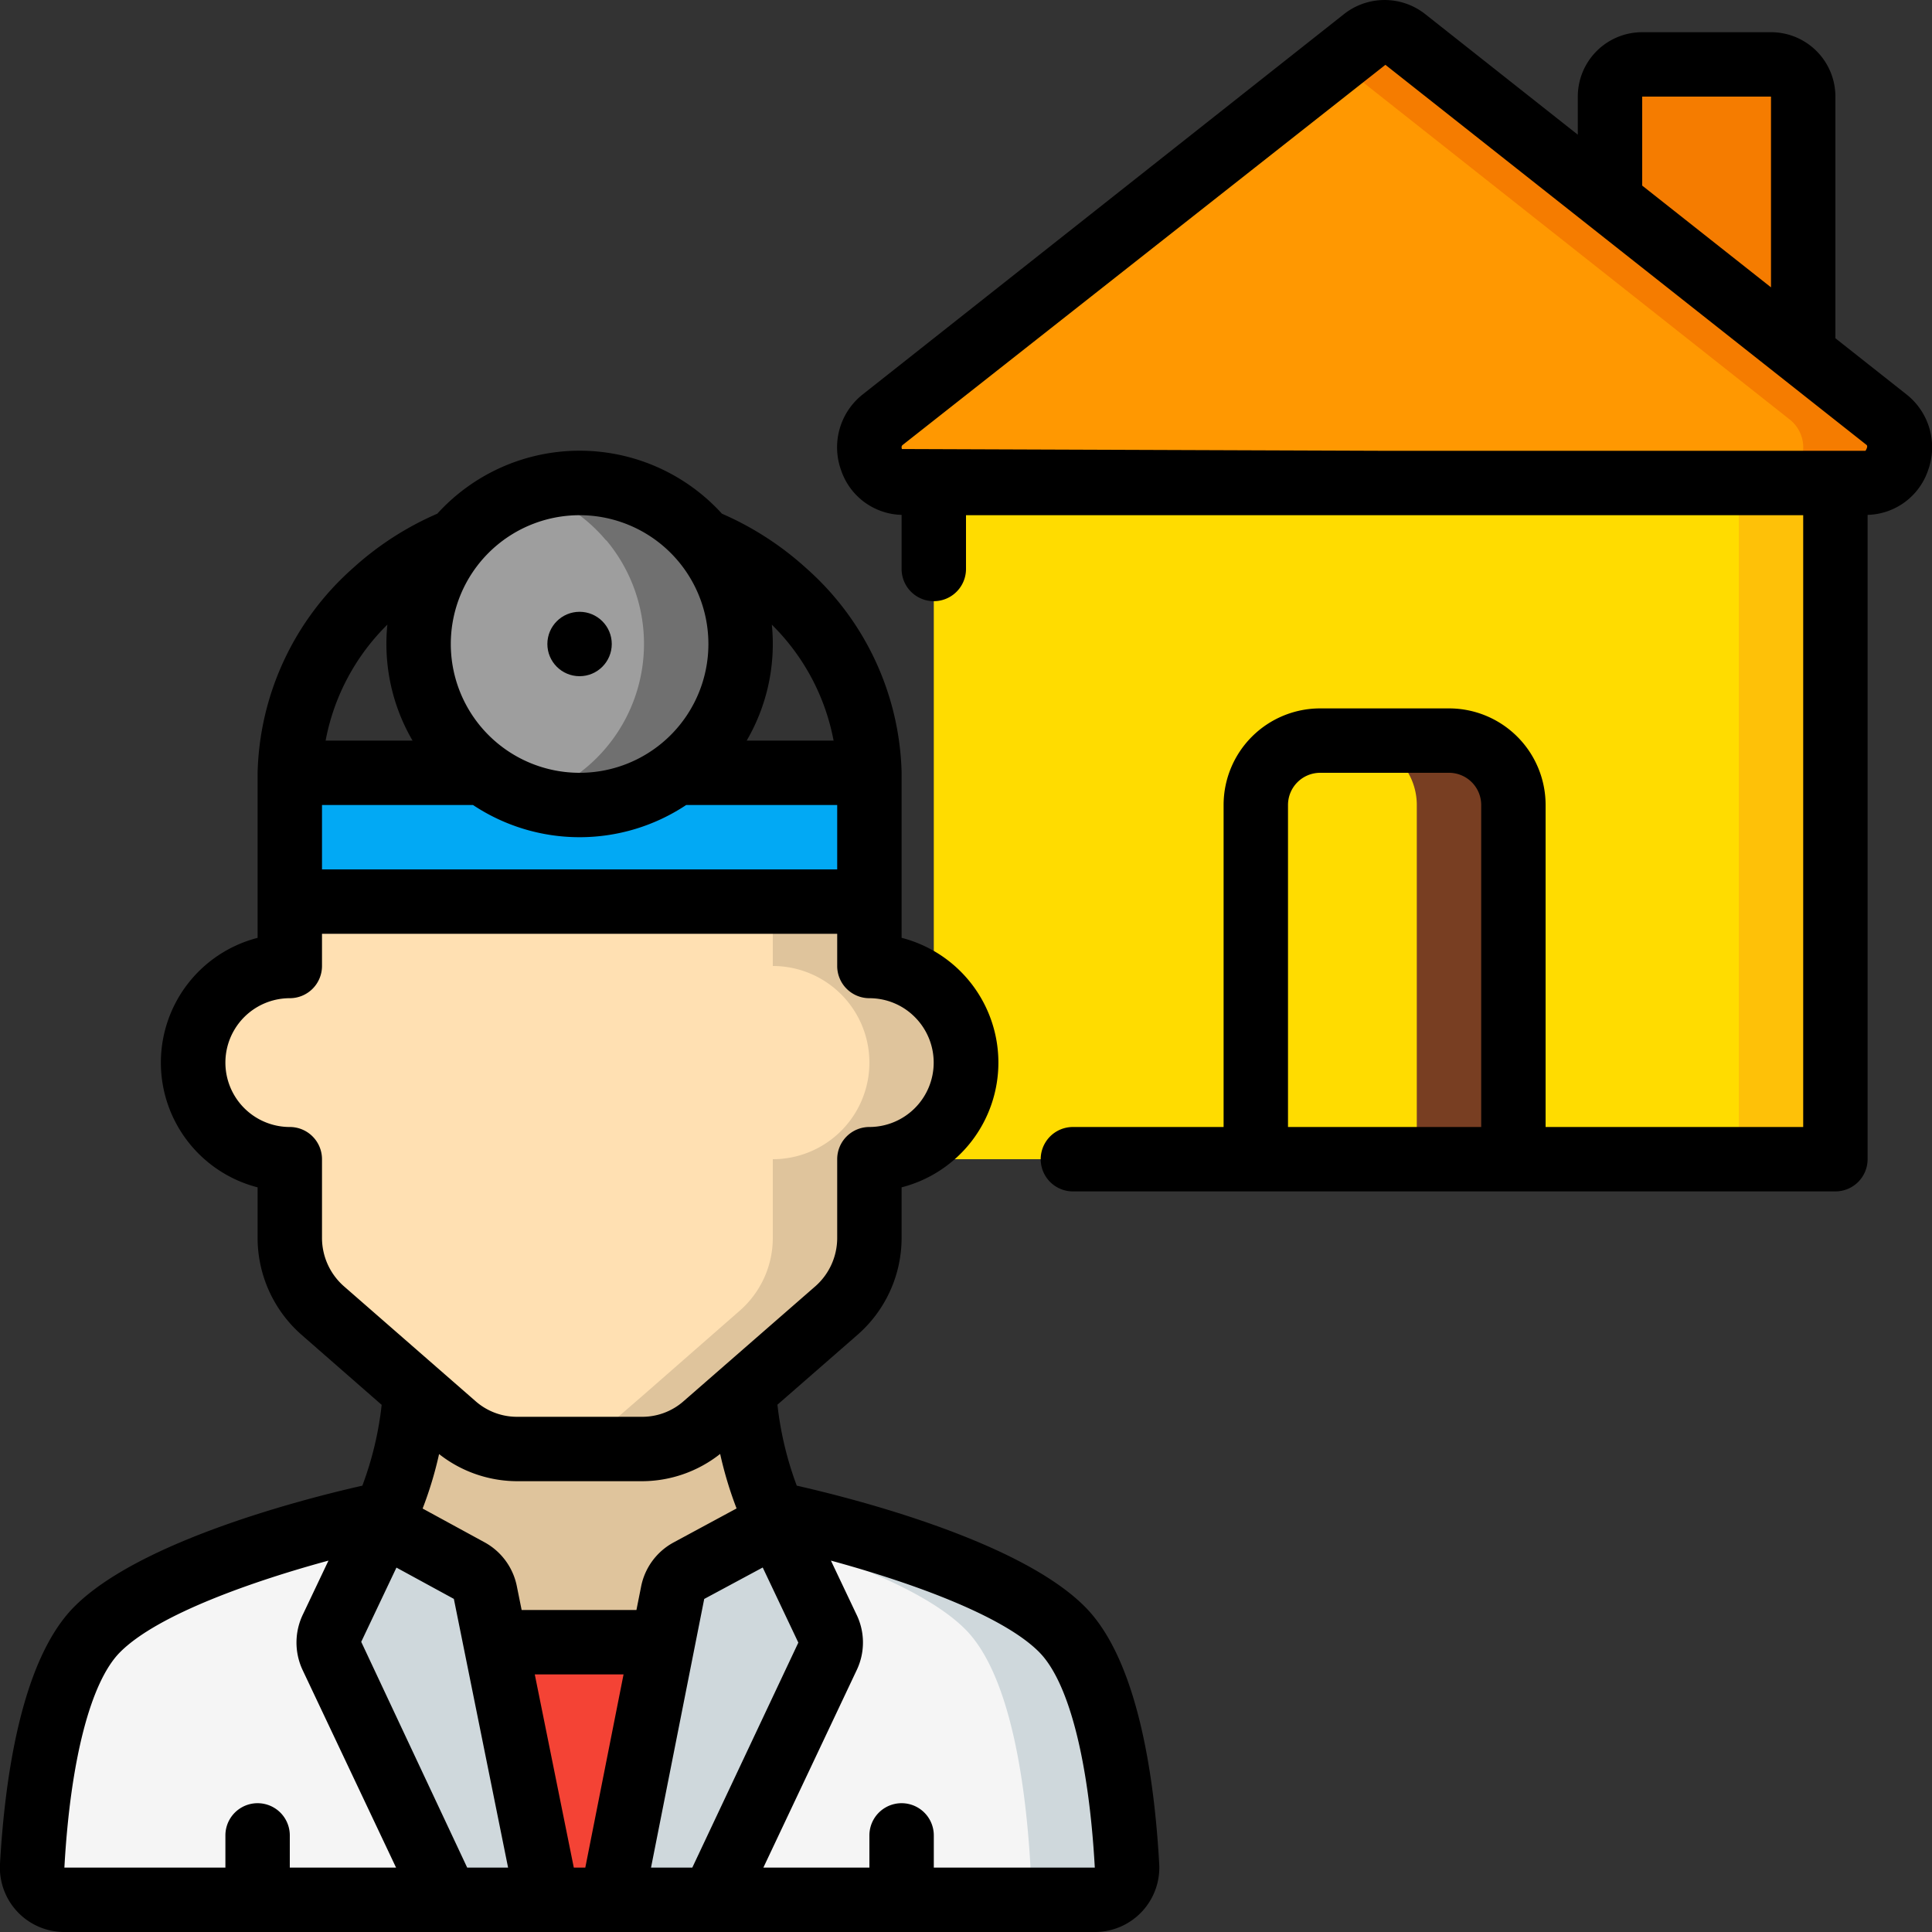 <svg xmlns="http://www.w3.org/2000/svg" version="1.1" xmlns:xlink="http://www.w3.org/1999/xlink" xmlns:svgjs="http://svgjs.com/svgjs" width="512" height="512" x="0" y="0" viewBox="0 0 60 60" style="enable-background:new 0 0 512 512" xml:space="preserve" class=""><rect x="0" y="0" width="60" height="60" fill="#333333" stroke="none"/><g><g fill="none" fill-rule="nonzero"><g transform="translate(0 1)"><path fill="#ffdc00" d="M29 14h28v21H29z" data-original="#ffdc00"></path><path fill="#fec108" d="M54 14h3v21h-3z" data-original="#fec108"></path><path fill="#ff9801" d="M43 14h14.935a1.105 1.105 0 0 0 .646-1.972L43.646.226a1.037 1.037 0 0 0-1.292 0l-14.935 11.8A1.105 1.105 0 0 0 28.065 14z" data-original="#ff9801"></path><path fill="#f57c00" d="M58.581 12.028 43.646.226a1.037 1.037 0 0 0-1.292 0L41.5.9l14.081 11.128A1.105 1.105 0 0 1 54.935 14h3a1.105 1.105 0 0 0 .646-1.972z" data-original="#f57c00"></path><path fill="#f57c00" d="M50 5.25V2a1 1 0 0 1 1-1h4a1 1 0 0 1 1 1v7.99" data-original="#f57c00"></path><path fill="#783e22" d="M45 22h-3a2 2 0 0 1 2 2v11h3V24a2 2 0 0 0-2-2z" data-original="#783e22"></path><circle cx="17.999" cy="19" r="1" fill="#000000" data-original="#000000" class=""></circle><path fill="#dfc49c" d="m24.14 46.3-2.71 1.48a1 1 0 0 0-.5.68L20.62 50h-5.2l-.31-1.54a.982.982 0 0 0-.51-.68l-2.74-1.48.14-.3a11.33 11.33 0 0 0 .9-3.78l1.2 1.04a2.95 2.95 0 0 0 1.96.74h3.88a2.95 2.95 0 0 0 1.96-.74l1.2-1.04A11.33 11.33 0 0 0 24 46z" data-original="#dfc49c"></path><path fill="#ffe0b2" d="M30 32a3 3 0 0 1-3 3v2.45a3 3 0 0 1-1.01 2.24l-2.89 2.53-1.2 1.04a2.95 2.95 0 0 1-1.96.74h-3.88a2.95 2.95 0 0 1-1.96-.74l-1.2-1.04-2.89-2.53A3 3 0 0 1 9 37.45V35a3 3 0 0 1 0-6v-2h18v2a3 3 0 0 1 3 3z" data-original="#ffe0b2"></path><path fill="#dfc49c" d="M27 29v-2h-3v2a3 3 0 0 1 0 6v2.45a3 3 0 0 1-1.01 2.24l-2.89 2.53-1.2 1.04a2.95 2.95 0 0 1-1.96.74h3a2.95 2.95 0 0 0 1.96-.74l1.2-1.04 2.89-2.53A3 3 0 0 0 27 37.45V35a3 3 0 0 0 0-6z" data-original="#dfc49c"></path><path fill="#02a9f4" d="M27 23v4H9v-4h6a5 5 0 0 0 6 0z" data-original="#02a9f4"></path><path fill="#9e9e9e" d="M23 19a5 5 0 1 1-8.83-3.22h.01a4.989 4.989 0 0 1 7.64 0h.01A4.986 4.986 0 0 1 23 19z" data-original="#9e9e9e"></path><path fill="#707070" d="M21.83 15.78h-.01a4.965 4.965 0 0 0-5.32-1.545c.905.282 1.71.818 2.32 1.545h.01A5.007 5.007 0 0 1 18 23a4.9 4.9 0 0 1-1.5.764 5 5 0 0 0 5.33-7.984z" data-original="#707070"></path><path fill="#f5f5f5" d="M35 56.94A1 1 0 0 1 34 58H22.13l3.57-7.56c.132-.28.128-.604-.01-.88l-1.55-3.26L24 46s6.82 1.4 9 3.62c1.32 1.35 1.84 4.52 2 7.32z" data-original="#f5f5f5"></path><path fill="#cfd8dc" d="M33 49.62C30.82 47.4 24 46 24 46l.14.3.285.6c2.037.629 4.437 1.562 5.575 2.721 1.32 1.35 1.84 4.52 2 7.32A1 1 0 0 1 31 58h3a1 1 0 0 0 1-1.06c-.16-2.8-.68-5.97-2-7.32z" data-original="#cfd8dc"></path><path fill="#f5f5f5" d="M13.87 58H2a1 1 0 0 1-1-1.06c.16-2.8.68-5.97 2-7.32C5.18 47.4 12 46 12 46l-.14.3-1.55 3.26c-.138.276-.142.6-.01.88z" data-original="#f5f5f5"></path><path fill="#f44335" d="M20.62 50 19 58h-2l-1.58-8z" data-original="#f44335" class=""></path><g fill="#cfd8dc"><path d="M25.7 50.44 22.13 58H19l1.62-8 .31-1.54a1 1 0 0 1 .5-.68l2.71-1.48 1.55 3.26c.138.276.142.6.01.88zM17 58h-3.13l-3.57-7.56a1.007 1.007 0 0 1 .01-.88l1.55-3.26 2.74 1.48a.982.982 0 0 1 .51.68l.31 1.54z" fill="#cfd8dc" data-original="#cfd8dc"></path></g></g><g fill="#000" transform="translate(-1)"><path d="M29 24v-.023a8.765 8.765 0 0 0-2.954-6.324 9.572 9.572 0 0 0-2.626-1.7 5.971 5.971 0 0 0-8.839 0 9.5 9.5 0 0 0-2.622 1.693A8.772 8.772 0 0 0 9 24v5.126a4 4 0 0 0 0 7.748v1.576a4.008 4.008 0 0 0 1.353 2.993l2.5 2.186a10.344 10.344 0 0 1-.6 2.51c-1.773.4-6.941 1.715-8.969 3.781C1.675 51.567 1.155 55.158 1 57.881A2 2 0 0 0 3 60h32a2 2 0 0 0 2-2.119c-.152-2.723-.672-6.315-2.286-7.962-2.03-2.066-7.2-3.379-8.97-3.781a10.429 10.429 0 0 1-.6-2.514l2.506-2.187A4 4 0 0 0 29 38.45v-1.576a4 4 0 0 0 0-7.749zm-18 1h4.69a5.978 5.978 0 0 0 6.62 0H27v2H11zm15.889-2h-2.7a5.958 5.958 0 0 0 .781-3.6 6.833 6.833 0 0 1 1.918 3.6zM23 20a4 4 0 1 1-8 0 4 4 0 0 1 8 0zm-9.97-.6a5.958 5.958 0 0 0 .782 3.6h-2.7a6.826 6.826 0 0 1 1.917-3.6zm10.335 25.753c.128.576.298 1.142.51 1.693L21.923 47.9a1.993 1.993 0 0 0-1.013 1.373l-.145.727H17.2l-.149-.738a2 2 0 0 0-1-1.363l-1.926-1.05a11.8 11.8 0 0 0 .511-1.692c.69.544 1.544.84 2.423.843h3.879a3.925 3.925 0 0 0 2.427-.847zm-3 6.847-1.188 6h-.357l-1.212-6zM10 58v-1a1 1 0 0 0-2 0v1H3v-.008c.185-3.315.811-5.747 1.718-6.671 1.182-1.2 4.23-2.242 6.483-2.855l-.782 1.647a2.013 2.013 0 0 0-.02 1.754L13.3 58zm2.218-7.011 1.094-2.306 1.783.972L16.779 58h-1.27zm9 7.011 1.652-8.343 1.817-.977 1.106 2.333L22.5 58zm12.066-6.68c.906.925 1.532 3.357 1.716 6.68h-5v-1a1 1 0 0 0-2 0v1h-3.293l2.9-6.136a1.987 1.987 0 0 0-.012-1.733l-.79-1.665c2.25.613 5.295 1.649 6.48 2.854zm-3.873-19.734A2 2 0 0 1 28 35a1 1 0 0 0-1 1v2.45a2 2 0 0 1-.668 1.487l-4.1 3.576a1.94 1.94 0 0 1-1.3.487h-3.873a1.947 1.947 0 0 1-1.3-.494l-4.082-3.563A2 2 0 0 1 11 38.45V36a1 1 0 0 0-1-1 2 2 0 1 1 0-4 1 1 0 0 0 1-1v-1h16v1a1 1 0 0 0 1 1c.53 0 1.038.21 1.411.586z" fill="#000000" data-original="#000000" class=""></path><circle cx="18.999" cy="20" r="1" fill="#000000" data-original="#000000" class=""></circle><path d="M58 10.505V3a2 2 0 0 0-2-2h-4a2 2 0 0 0-2 2v1.183L45.266.442a2.035 2.035 0 0 0-2.532 0L27.8 12.243a2.091 2.091 0 0 0-.68 2.357A2.037 2.037 0 0 0 29 15.99v1.68a1 1 0 0 0 2 0V16h26v19h-8V25a3 3 0 0 0-3-3h-4a3 3 0 0 0-3 3v10h-4.68a1 1 0 0 0 0 2H58a1 1 0 0 0 1-1V15.99a2.038 2.038 0 0 0 1.88-1.39 2.09 2.09 0 0 0-.68-2.357zM41 35V25a1 1 0 0 1 1-1h4a1 1 0 0 1 1 1v10zM52 3h4v5.924l-4-3.16zm-8 11-14.99-.055c-.03-.085.011-.118.03-.132l14.985-11.8 14.936 11.8c.018.014.059.047-.026.187z" fill="#000000" data-original="#000000" class=""></path></g></g></g></svg>